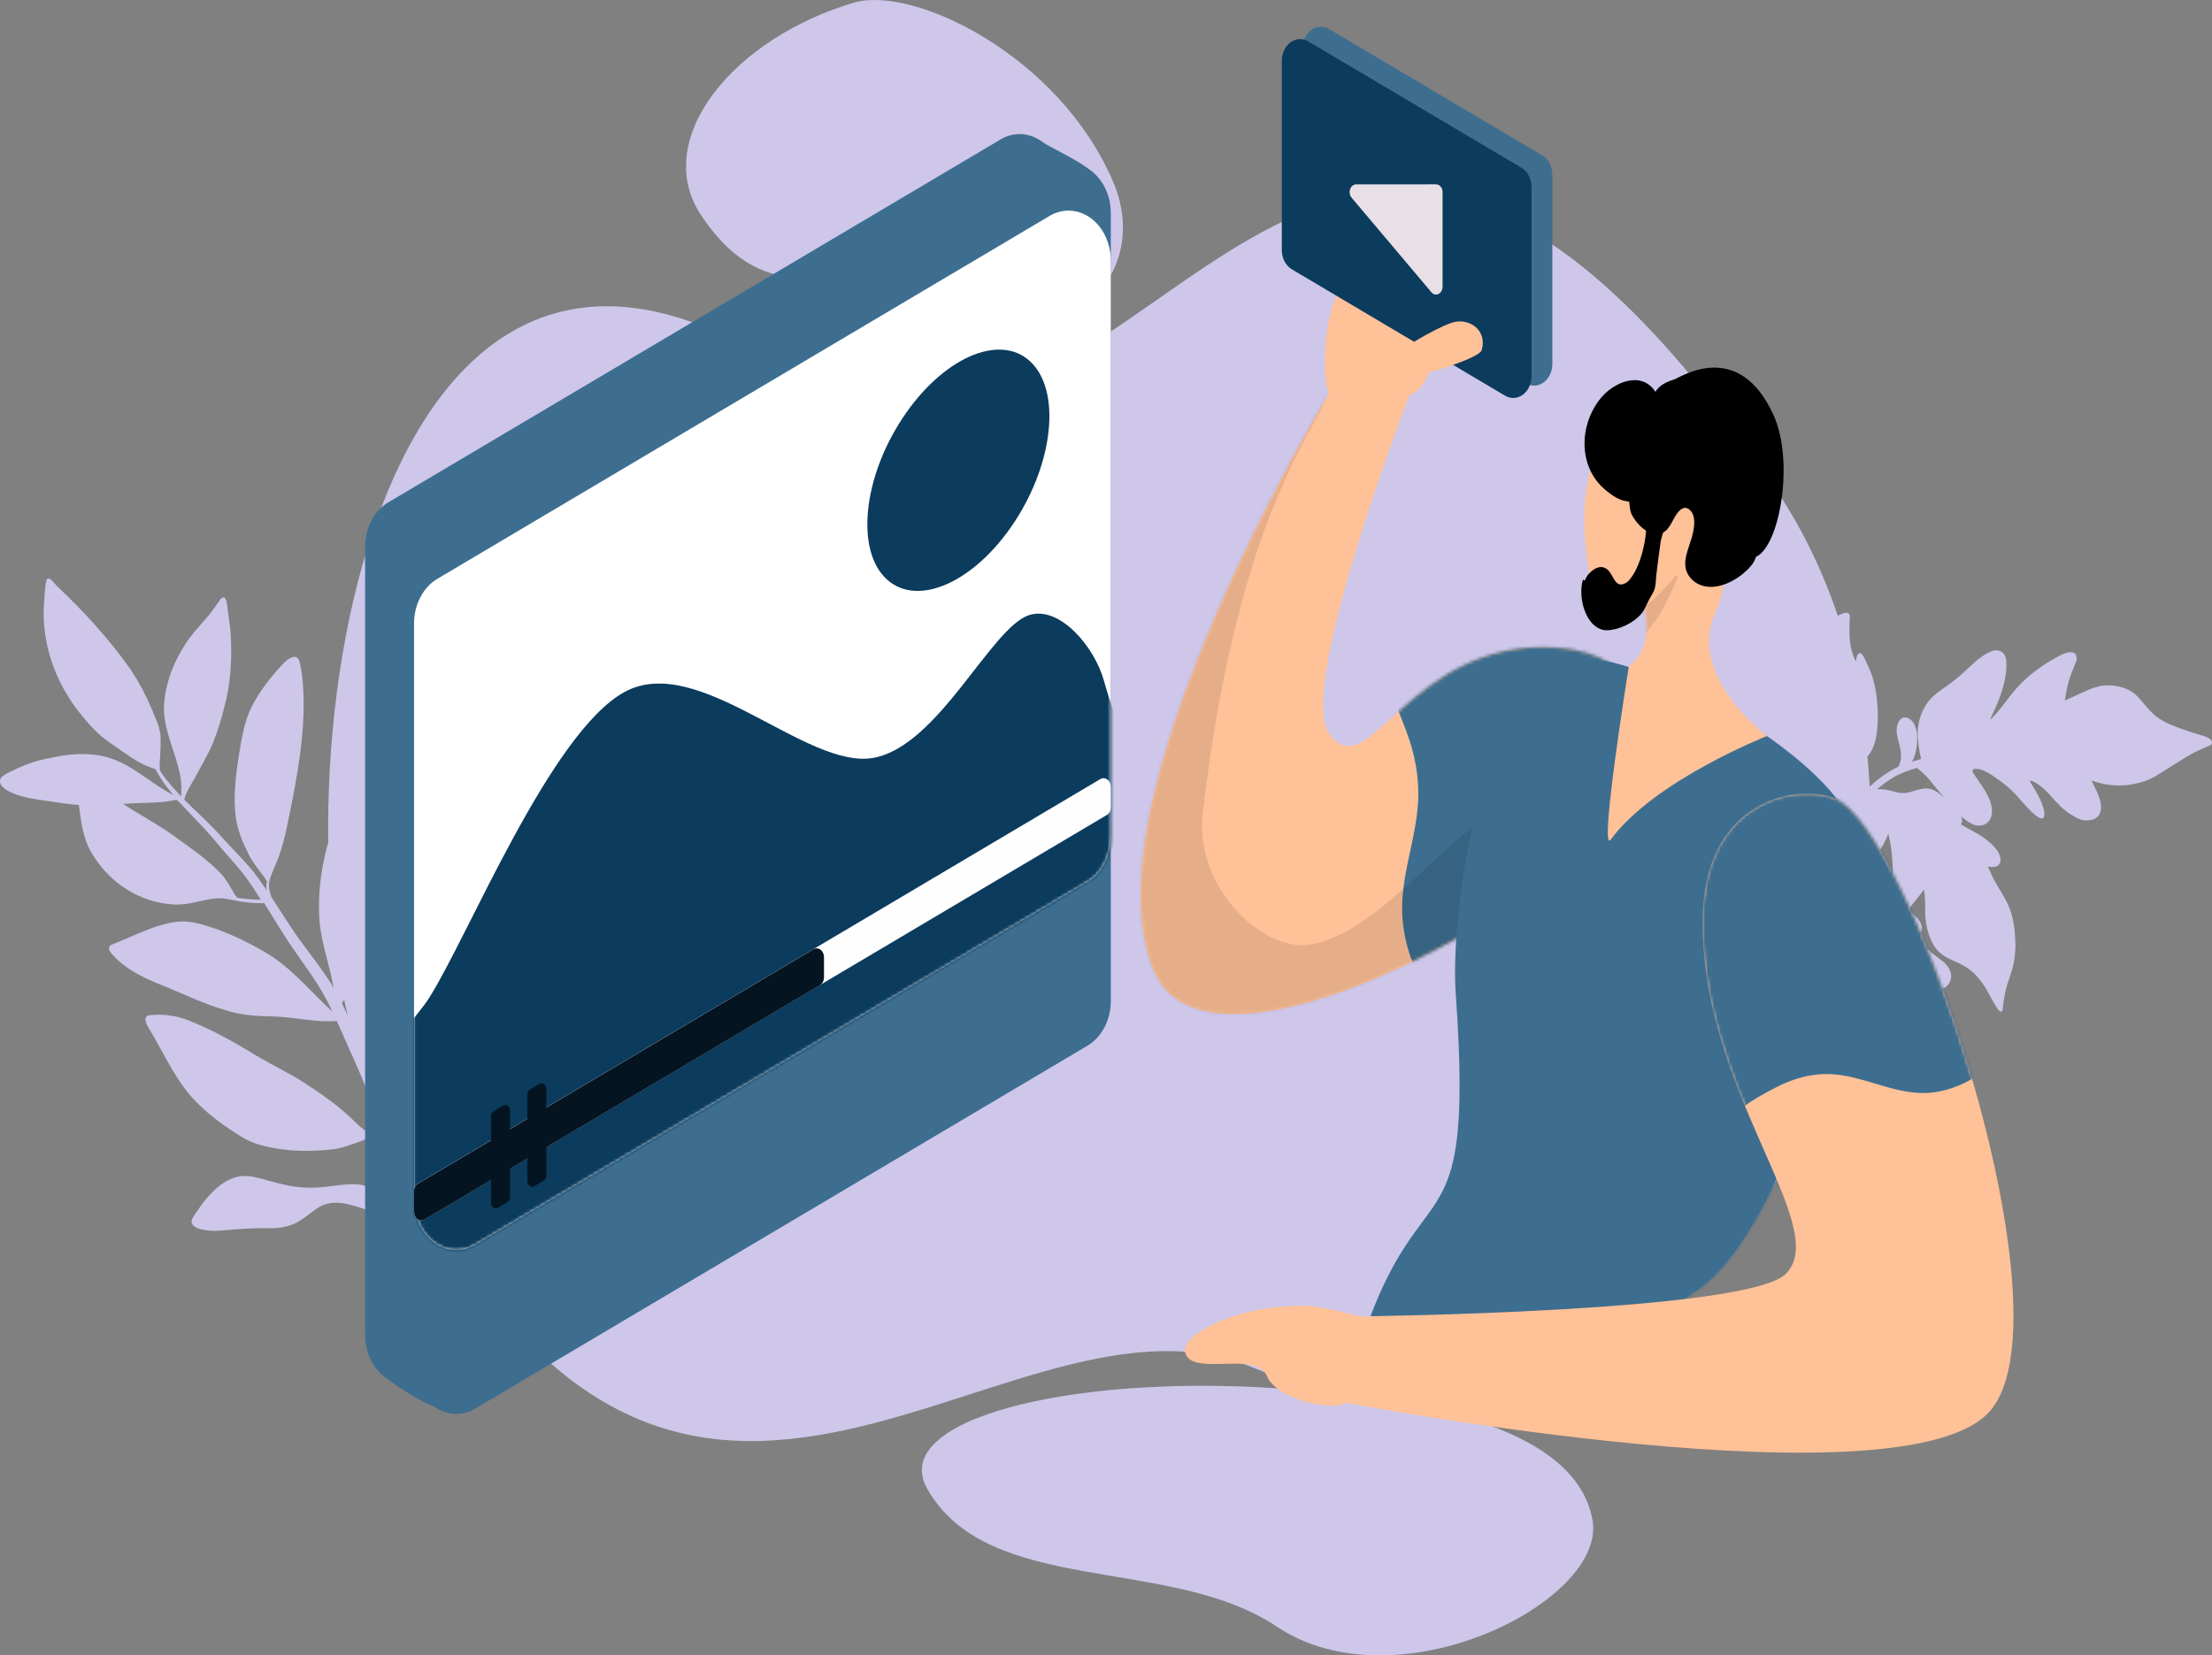 <svg width="700" height="524" viewBox="0 0 700 524" fill="none" xmlns="http://www.w3.org/2000/svg">
<rect x="0" y="0" width="700" height="524" fill="#808080" stroke="none"/>
<path fill-rule="evenodd" clip-rule="evenodd" d="M403.263 439.396C337.767 435.198 281.083 449.495 293.424 471.265C312.855 505.505 370.24 492.216 404.051 514.896C442.004 540.345 508.274 507.013 503.983 481.353C498.364 447.82 435.059 441.436 403.263 439.396ZM270.295 0.828C231.817 12.153 205.947 44.236 221.892 68.173C246.983 105.815 273.666 74.807 302.029 94.452C333.866 116.493 365.386 88.557 352.343 57.751C335.294 17.501 288.975 -4.666 270.295 0.828Z" fill="#CEC7EA"/>
<path fill-rule="evenodd" clip-rule="evenodd" d="M396.069 432.711C554.593 497.766 642.307 272.089 561.256 153.81C408.178 -69.502 364.399 189.562 244.912 114.857C110.817 31.051 83.751 264.182 116.394 341.537C206.116 554.414 313.773 398.945 396.069 432.711Z" fill="#CEC7EA"/>
<path d="M123.487 356.089C124.695 353.733 126.158 351.773 127.352 349.194C127.388 349.12 127.406 348.996 127.442 348.922C131.568 344.774 136.501 339.955 140.308 335.042C146.3 327.25 150.828 318.546 154.594 309.745C159.344 299.371 162.284 287.969 163.239 276.219C163.418 271.366 165.515 260.143 160.857 258.052C156.803 257.569 149.3 265.564 146.4 268.668C135.516 280.858 126.824 295.393 122.477 310.559C121.19 315.259 120.799 320.24 121.334 325.142C121.869 330.043 123.315 334.742 125.569 338.899C126.396 340.804 127.495 343.152 127.54 345.257C127.452 346.501 127.16 347.714 126.682 348.826C126.603 348.907 126.531 348.999 126.47 349.099C126.45 349.144 126.437 349.194 126.433 349.245C126.43 349.297 126.435 349.348 126.449 349.397C125.712 350.868 124.889 352.277 123.987 353.613C123.757 354.01 123.544 354.456 123.313 354.853C122.901 353.096 122.489 351.34 122.007 349.558C119.702 342.211 116.419 335.388 113.241 328.514C111.637 324.854 109.965 321.17 108.204 317.585C110.823 313.293 113.683 309.175 115.887 304.737C120.403 295.636 124.212 286.241 126.791 276.627C129.929 263.816 134.462 250.457 132.812 237.859C132.131 235.309 131.108 231.031 127.951 231.04C127.255 231.141 126.642 231.663 126.081 232.16L122.451 235.439C119.208 238.247 116.187 241.351 113.819 244.948C104.438 259.064 99.708 277.227 101.204 292.599C102.022 299.504 104.373 305.91 105.576 312.69L105.593 312.74C105.151 311.975 104.709 311.207 104.231 310.515C100.383 304.535 95.696 299.126 91.848 293.146C89.855 290.132 87.897 287.043 85.904 284.028L85.887 283.978C85.437 282.469 85.035 281.282 85.104 279.87C85.324 277.468 87.026 274.418 88.103 271.493C90.541 264.875 91.456 258.064 92.891 251.349C94.986 240.127 96.632 228.831 95.932 217.791C95.817 215.141 95.477 212.513 94.917 209.945C94.266 206.406 91.331 208.148 89.344 210.358C85.513 214.48 82.006 219.021 79.5 224.005C77.365 228.467 76.562 233.273 75.776 237.956C74.668 244.916 73.733 252.025 74.605 258.733C75.183 262.593 76.579 266.179 78.273 269.566C79.59 272.558 81.625 274.979 83.52 277.523C83.878 277.869 84.062 278.586 84.474 278.907C84.32 279.55 84.259 280.22 84.295 280.888L84.438 281.854C83.005 279.778 81.591 277.752 80.071 275.777C76.378 271.331 72.366 267.554 68.686 263.332C65.364 259.801 61.708 256.543 58.298 253.112C58.309 253.001 58.333 252.893 58.37 252.79C58.484 252.35 58.623 251.92 58.784 251.501C59.854 249.096 61.407 246.863 62.615 244.507C64.248 241.432 66.02 238.406 67.376 235.233C68.719 231.835 69.846 228.322 70.747 224.725C73.01 216.869 73.419 208.92 73.044 201.172C72.904 198.423 72.397 195.85 72.131 193.449C72.019 192.35 71.853 191.259 71.633 190.182C71.482 189.737 71.281 189.143 70.726 189.12C69.998 189.123 69.606 189.941 69.236 190.462C68.3 191.826 67.347 193.141 66.378 194.407C63.702 197.634 60.648 200.639 58.454 204.211C54.44 210.487 51.943 217.65 51.859 224.583C52.021 229.906 53.941 234.679 55.443 239.478C56.276 242.298 57.179 245.143 57.319 247.892C57.424 249.278 57.355 250.69 57.355 252.126C55.438 250.052 53.176 247.682 51.403 245.137C51.058 244.647 50.756 244.117 50.503 243.555C50.583 243.328 50.604 243.078 50.563 242.836C50.504 242.302 50.504 241.761 50.566 241.227C50.689 238.181 51.039 235.085 50.709 232.14C50.29 229.467 49.07 227.119 48.129 224.695C46.249 220.202 43.994 215.945 41.396 211.988C34.539 202.327 26.905 193.956 18.381 185.836C17.59 185.294 15.652 182.08 14.732 183.495C14.094 186.096 14.165 188.82 13.891 191.42C13.185 203.876 17.504 215.377 24.298 224.493C26.416 227.161 28.518 229.779 31.006 232.1C33.562 234.445 36.558 236.292 39.361 238.29C42.009 240.188 44.798 241.963 47.959 243.043C48.354 243.197 48.758 243.312 49.169 243.386C50.765 246.468 52.717 249.27 54.966 251.713C46.793 247.675 40.104 239.947 30.038 238.936C25.466 238.356 20.655 238.866 15.907 239.919C12.264 240.578 8.695 241.718 5.267 243.319C3.626 244.215 1.746 244.764 0.377 246.107C-1.217 248.761 2.648 250.484 4.427 251.245C7.791 252.565 11.549 253.075 15.185 253.585C18.441 254.046 21.608 254.605 24.954 254.794C25.637 260.041 26.248 265.436 29.004 269.984C34.357 279.154 43.956 285.786 55.259 286.322C58.709 286.46 62.207 285.484 65.668 284.756C67.651 284.329 69.907 284.174 71.603 284.515C75.202 285.272 78.889 285.929 82.705 285.893C83.006 285.909 83.308 285.9 83.608 285.866C86.246 290.067 88.796 294.368 91.538 298.519C95.457 304.351 99.814 309.859 103.155 316.139C103.867 317.523 104.579 318.907 105.221 320.267C98.616 314.221 92.926 307.107 85.266 302.252C80.002 299.021 74.516 296.329 68.867 294.204C64.963 292.904 60.853 291.357 56.425 291.74C49.026 292.505 41.935 296.512 35.104 299.132C33.406 300.4 35.726 302.225 36.444 303.089C40.985 307.706 47.13 310.238 53.171 312.646C59.178 315.129 64.989 317.934 71.316 319.748C76.119 321.368 81.387 321.674 86.643 321.757C90.458 321.894 94.163 322.428 97.905 322.887C100.783 323.26 103.682 323.359 106.574 323.185C107.977 326.251 109.31 329.292 110.659 332.383C113.329 338.293 115.761 343.683 117.855 349.867C118.918 353.243 119.82 356.688 120.558 360.184C116.508 359.527 113.666 356.342 110.63 353.479C106.29 349.456 101.371 346.054 96.38 342.8C91.336 339.57 86.058 337.087 81.115 334.155C74.28 329.941 67.233 326.001 59.655 323.003C56.004 321.565 52.152 320.979 48.314 321.278C45.435 321.213 45.742 323.021 46.727 324.848C52 333.424 55.907 343.168 63.335 350.029C66.376 352.893 69.618 355.443 73.026 357.651C75.469 359.303 77.981 360.979 80.866 361.96C88.175 364.34 96.392 364.737 104.433 363.896C107.281 363.689 110.051 362.716 112.819 361.742C114.144 361.302 115.442 360.761 116.707 360.121L116.969 359.996C117.729 360.39 118.522 360.686 119.334 360.88C119.802 361.001 120.276 361.082 120.754 361.124C122.071 367.714 122.804 374.45 122.94 381.222C121.8 379.594 120.461 378.179 118.966 377.025C117.058 375.774 114.941 375.036 112.766 374.864C107.426 374.707 102.464 376.207 97.263 375.927C92.806 375.866 89.124 374.862 84.905 373.711C82.225 372.976 79.495 372.093 76.526 372.3C71.561 372.711 67.191 376.858 64.124 380.904C63.013 382.467 61.849 384.055 60.875 385.667C60.056 387.378 61.432 388.387 62.745 388.854C65.491 389.787 68.562 389.704 71.619 389.397C75.214 389.065 78.773 388.806 82.347 388.771C86.63 388.856 91.052 388.993 95.161 386.232C97.573 384.739 99.539 382.827 101.755 381.657C106.552 379.489 111.748 381.553 116.534 383.123C118.111 383.601 119.746 383.755 121.368 383.579C121.942 383.538 122.506 383.385 123.038 383.128C123.13 388.427 123.344 393.725 122.967 399.074C122.925 399.669 122.891 399.569 122.814 400.238L122.848 400.337C122.864 400.387 122.864 400.387 122.829 400.461L122.845 400.51C122.851 400.566 122.866 400.619 122.891 400.667C122.915 400.715 122.948 400.755 122.988 400.786C123.027 400.816 123.072 400.836 123.118 400.844C123.165 400.852 123.213 400.848 123.258 400.831C123.881 400.635 124.471 400.315 125.004 399.885C125.854 399.882 125.839 396.788 125.931 396.341C126.182 392.948 126.239 389.532 126.315 386.164C127.449 385.729 128.529 385.118 129.528 384.347C130.344 383.63 131.083 382.796 131.727 381.864C131.898 382.012 132.264 381.838 132.562 381.639C134.203 380.743 136.048 380.267 137.965 379.469C140.145 378.546 142.326 377.45 144.438 376.33C149.591 373.418 154.199 369.615 158.499 365.443C165.638 358.885 171.751 351.092 175.794 342.39C177.115 339.291 178.576 336.068 178.581 332.849C178.537 332.181 178.599 331.289 177.961 331.019C177.323 330.748 176.552 331.345 175.873 331.495C174.661 331.951 173.429 332.327 172.182 332.62C167.591 333.598 162.964 334.653 158.666 337.216C149.81 342.294 140.027 355.223 137.31 364.788C135.94 369.002 135.61 373.41 133.794 377.203C132.704 379.271 131.412 381.178 129.944 382.885C129.153 383.777 127.999 384.5 126.517 385.148L126.412 385.198C126.429 383.812 126.429 382.375 126.446 380.991C126.116 372.472 125.229 364.106 123.487 356.089ZM75.266 284.206C75.182 284.173 75.094 284.156 75.006 284.157C74.908 283.687 74.236 283.318 74.068 282.823C72.709 280.426 71.386 277.953 69.397 276.028C65.302 271.831 60.485 268.553 55.739 265.125C51.184 261.722 46.117 258.963 41.26 255.933L38.937 254.454C40.308 254.376 41.627 254.322 42.998 254.242C47.076 254.081 51.169 254.143 55.308 253.264C55.43 253.264 55.534 253.214 55.656 253.214C55.777 253.213 55.863 253.287 55.984 253.287L56.089 253.237C58.126 255.484 60.303 257.607 62.325 259.805C65.289 262.817 67.632 265.608 70.299 268.818C73.105 272.078 75.726 274.794 78.251 278.302C79.752 280.402 81.165 282.602 82.509 284.777C80.086 284.78 77.666 284.589 75.266 284.206Z" fill="#CEC7EA"/>
<path d="M559.584 171.706C560.185 172.635 560.742 173.615 561.343 174.544C562.663 176.681 564.081 178.729 565.593 180.679C567.71 183.195 570.037 185.452 572.537 187.414C575.749 189.895 578.641 192.096 580.134 195.983L580.225 195.881C581.082 195.019 585.611 192.363 585.366 195.321C585.22 199.027 585.072 202.52 585.97 205.903C586.282 207.115 586.722 208.276 587.279 209.357C587.354 208.877 587.456 208.403 587.584 207.939C587.716 207.468 587.894 206.945 588.301 206.805C589.481 206.329 590.468 209.503 590.978 210.428C593.58 215.639 594.275 221.717 594.242 227.549C594.152 232.371 593.39 238.276 589.45 240.694C588.183 241.484 586.044 241.651 585.092 242.191C582.554 243.454 585.401 245.811 587.651 247.665C588.677 248.474 589.749 249.196 590.86 249.827C593.639 247.001 596.766 244.694 600.132 242.985C600.318 242.873 600.516 242.793 600.722 242.747C601.341 241.629 601.647 240.306 601.596 238.969C601.622 237.008 600.643 234.682 600.302 232.386C599.721 228.859 601.872 225.247 604.997 228.147C607.344 230.641 606.849 235.922 606.012 238.906C605.761 239.711 605.432 240.479 605.033 241.195C605.214 241.097 605.441 241.054 605.622 240.957L607.939 240.267C607.891 240 607.843 239.839 607.795 239.572C607.257 237.22 606.943 234.804 606.86 232.369C606.776 228.494 608.198 224.74 610.311 221.92C612.698 219.113 615.87 217.455 618.582 215.246C622.56 212.246 625.843 207.783 630.516 206.035C632.514 205.384 634.574 206.38 634.873 209.046C635.124 211.549 634.739 214.024 634.17 216.385C633.205 220.265 631.601 223.904 629.949 227.382C629.905 227.539 629.815 227.641 629.77 227.798C629.828 227.717 629.908 227.664 629.996 227.649C632.48 225.377 634.769 221.928 637.11 219.065C640.396 215.028 644.419 211.869 648.721 209.256C650.534 208.279 654.696 205.393 656.624 206.86C656.893 207.174 657.074 207.577 657.144 208.017C657.213 208.456 657.167 208.91 657.012 209.318C655.945 212.027 654.876 214.523 654.264 217.147C653.92 218.653 653.646 220.181 653.443 221.723C654.532 221.243 655.62 220.762 656.754 220.231C659.792 218.832 662.783 217.272 666.105 216.947C669.429 216.834 673.125 217.481 675.882 219.941C678.549 222.503 680.31 225.554 683.336 227.495C686.27 229.433 690.337 230.734 693.856 231.902C695.044 232.275 696.323 232.652 697.511 233.025C698.289 233.326 699.111 233.577 699.664 234.237C700.588 235.554 699.408 236.029 698.5 236.305C697.275 236.832 696.051 237.36 694.872 237.942C692.152 239.302 689.075 241.388 686.222 243.114C683.778 244.699 681.29 246.441 678.519 247.321C673.816 248.908 668.852 249.063 664.085 247.773C663.353 247.527 662.577 247.332 661.891 247.036C662.031 247.414 662.263 247.795 662.403 248.173C663.611 250.668 665.142 253.442 664.851 256.346C664.334 259.399 661.425 260.008 659.052 259.581C657.683 259.306 656.445 258.454 655.253 257.763C652.916 256.33 650.798 254.005 649.14 252.126C647.574 250.357 645.551 248.461 643.858 247.588C643.125 247.236 642.577 246.999 642.353 247.254C642.435 247.471 642.544 247.673 642.677 247.852C644.298 250.525 646.055 253.257 646.815 256.474C646.965 257.059 647.002 257.677 646.923 258.282C646.137 261.746 639.171 252.783 638.067 251.671C636.592 250.118 635.008 248.715 633.335 247.476C630.628 245.496 627.416 243.014 624.687 243.421C623.734 243.854 624.333 244.571 625.534 246.324C627.845 249.717 631.35 254.121 630.118 258.625C629.233 261.236 626.369 261.901 624.219 260.901C622.904 260.227 621.67 259.35 620.549 258.293L620.829 258.942C621.02 259.799 620.889 260.482 620.484 260.941C623.875 263.006 628.356 264.803 631.307 268.332C632.597 269.77 634.035 272.435 632.273 273.998C631.731 274.398 631.047 274.419 630.364 274.441C629.936 274.414 629.51 274.359 629.087 274.276C629.832 275.901 630.44 277.573 631.32 279.046C632.618 281.332 634.79 284.561 635.912 287.476C637.173 290.663 637.616 294.131 637.74 297.531C637.961 301.122 637.498 304.726 636.384 308.076C635.5 310.793 634.7 312.878 634.27 315.616C634.143 316.617 633.925 317.613 633.844 318.672C633.763 319.731 633.593 320.994 632.443 319.721C630.32 316.866 629.241 313.687 627.165 310.994C620.7 301.894 613.999 306.149 610.485 296.069C609.672 293.765 609.246 291.296 609.231 288.799C609.302 286.382 609.187 283.963 608.887 281.57C607.314 283.78 605.466 285.762 603.893 287.97L603.714 288.174C604.234 288.503 604.739 288.862 605.228 289.252C606.237 290.04 607.295 290.99 607.854 292.289C608.552 293.859 608.114 295.642 607.169 296.818C607.353 297.039 607.491 297.311 607.723 297.586C608.231 298.299 609.246 299.618 609.522 299.949C611.319 301.994 613.608 303.16 615.538 304.945C617.468 306.731 618.274 309.897 616.334 311.876C615.498 312.777 614.425 313.308 613.297 313.381C612.888 313.433 612.476 313.432 612.067 313.377C611.832 313.882 611.624 314.404 611.445 314.94C610.382 318.073 610.144 321.669 610.316 325.336C610.914 330.667 613.976 336.323 617.119 341.028C618.213 342.559 619.233 344.165 620.172 345.835C620.682 346.76 621.468 347.91 620.931 348.946C620.662 349.357 620.116 349.439 619.661 349.524C618.661 349.69 617.659 349.75 616.659 349.917C612.498 350.436 608.292 349.936 604.3 348.448C601.969 347.546 599.545 346.533 597.703 344.539C594.529 341.37 594.652 335.224 594.108 330.797C593.961 329.23 593.624 327.696 593.107 326.243C592.509 324.802 591.728 323.478 590.791 322.319C590.782 323.538 590.609 324.747 590.279 325.902C589.037 329.239 586.182 326.138 585.07 324.178C582.143 318.263 582.303 311.323 580.784 304.995C580.021 301.46 579.525 297.3 576.338 297.473C574.516 297.496 572.656 298.312 571.116 299.196C570.388 299.622 569.691 300.123 569.036 300.692C568.99 300.743 568.899 300.739 568.808 300.734C567.315 306.394 566.186 312.176 564.921 317.898C563.658 323.833 562.395 329.768 561.269 335.762C562.821 336.071 564.349 336.532 565.837 337.138C567.118 337.728 568.358 338.686 569.055 340.15C569.525 341.076 569.844 342.098 569.995 343.163C570.41 343.66 571.007 344.164 571.559 344.72C572.384 345.532 573.127 346.456 573.772 347.473C575.622 350.315 577.073 354.36 575.923 357.701L575.969 357.756C576.946 360.425 577.335 363.344 577.099 366.24C576.943 368.885 576.329 371.402 575.944 373.983C575.476 377.303 576.01 380.775 576.501 384.404C576.388 386.784 574.363 384.677 573.626 383.794C572.152 382.137 570.859 380.379 569.431 378.67C567.263 375.866 564.779 373.419 562.52 370.61C560.739 368.313 559.2 365.766 557.937 363.028C557.517 362.001 557.143 361.031 556.814 360.007C556.037 364.427 555.169 368.841 554.255 373.201C553.753 375.869 553.109 378.496 552.327 381.068C551.387 383.878 550.256 386.592 548.944 389.185C547.2 392.552 545.459 396.132 543.026 398.884C542.074 399.318 541.42 397.697 542.05 396.877C543.176 395.337 544.225 393.721 545.191 392.036C547.252 388.524 549.973 382.55 550.854 379.514C553.05 371.129 554.422 362.388 556.069 353.766C558.869 337.189 562.216 320.743 565.929 304.42C565.989 304.061 566.077 303.71 566.192 303.371C563.166 301.323 558.491 298.351 556.451 294.651C556.328 294.914 556.177 295.156 556.002 295.373C555.075 297.126 553.806 298.588 552.302 299.636C550.798 300.684 549.103 301.287 547.361 301.395C544.859 301.757 542.216 301.636 539.879 300.203C538.871 299.626 537.818 299.101 536.945 298.265C536.254 297.543 536.382 296.542 537.151 296.098C538.103 295.558 538.739 295.375 539.553 294.67C539.916 294.358 540.196 293.929 540.36 293.434C538.304 292.757 536.246 291.867 534.189 291.189C532.451 290.367 528.75 289.19 528.226 286.885C528.03 285.497 529.114 284.486 530.158 284.163C530.275 284.114 530.398 284.084 530.522 284.074C530.328 283.884 530.112 283.731 529.88 283.62C528.714 282.799 527.489 282.105 526.217 281.548C523.792 280.43 521.366 279.205 519.342 277.203C518.146 275.981 516.72 274.59 516.383 272.718C516.19 271.543 516.957 270.888 517.775 270.608C517.621 268.957 517.393 267.318 517.09 265.697C516.177 260.848 514.254 256.348 511.496 252.608C508.859 248.404 504.665 243.387 504.204 238.114C504.096 236.414 504.714 234.425 506.497 234.984C511.39 236.854 516.15 239.191 520.995 241.005C523.83 242.09 526.573 243.17 529.363 244.306C531.422 245.196 533.615 245.933 535.632 247.192C538.889 249.622 541.16 253.597 542.385 257.79C543.458 255.718 544.713 253.548 546.947 253.81C548.775 254.317 549.707 256.694 550.409 258.476C551.035 260.138 551.422 261.912 551.553 263.726C551.721 266.969 551.566 269.718 552.324 272.724C552.457 273.227 552.629 273.714 552.839 274.18C553.489 272.979 554.041 271.708 554.487 270.384C554.797 269.496 555.107 268.503 555.417 267.615C555.637 266.83 556.083 265.896 556.86 266.091C559.145 266.832 560.011 271.645 560.353 274.047C561.332 280.986 559.805 287.97 556.765 293.77C558.251 296.703 561.645 299.085 564.488 301.125L566.277 302.321C568.38 293.826 571.307 285.58 574.417 277.555C574.727 276.668 575.128 275.785 575.484 274.847C575.209 274.728 574.934 274.503 574.66 274.385C573.516 273.855 572.419 273.486 571.276 273.063C569.589 272.584 567.926 271.995 566.295 271.296C562.724 269.436 559.643 266.483 556.879 263.281C555.819 262.012 554.714 260.795 553.609 259.577C553.102 258.971 552.319 258.14 552.176 257.337C552.073 257.141 552.009 256.921 551.987 256.692C552.026 256.005 552.661 255.715 553.161 255.685C553.492 255.609 553.826 255.553 554.162 255.519C555.209 255.408 556.3 255.246 557.393 255.19C563.132 255.135 570.213 257.315 572.875 264.067C573.715 266.121 574.152 268.954 574.894 270.259C575.449 271.133 575.865 271.735 576.506 272.083C578.801 266.594 581.575 261.407 584.783 256.605C584.058 256.03 583.291 255.533 582.491 255.121C579.014 253.583 575.277 253.411 571.801 251.873C569.076 250.695 566.489 249.115 564.098 247.169C561.711 245.256 559.368 243.186 557.521 240.662C555.858 238.252 555.329 235.417 558.235 234.384C559.461 234.069 560.695 234.497 561.929 234.818C563.618 235.267 565.217 235.711 567.13 235.693C567.221 235.697 567.357 235.65 567.448 235.655C567.128 235.481 566.806 235.201 566.485 235.027C563.707 233.131 561.025 231.042 558.453 228.772C557.35 227.767 556.247 226.762 555.234 225.654C554.267 224.603 553.345 223.394 553.057 221.895C552.816 220.558 553.308 219.467 554.491 219.309C555.72 219.207 556.955 219.741 558.096 220.058C559.786 220.507 561.247 220.892 562.799 221.175C561.42 219.946 559.952 218.817 558.619 217.536C556.248 215.19 554.126 212.51 552.3 209.557C551.791 208.738 547.53 201.436 550.134 202.245C552.609 203.843 554.54 205.629 557.1 206.595C557.466 206.718 557.786 206.892 558.152 207.014C555.763 200.275 557.27 195.996 558.02 188.817C558.334 185.955 558.413 183.064 558.255 180.184C558.136 177.314 557.56 174.319 557.988 171.472C558.103 171.356 558.238 171.269 558.382 171.218C558.527 171.166 558.679 171.151 558.83 171.173C558.98 171.195 559.124 171.254 559.254 171.345C559.384 171.437 559.497 171.56 559.584 171.706ZM600.023 245.58C597.91 246.765 595.896 248.182 594.006 249.812C595.586 249.769 597.165 249.967 598.703 250.399C599.936 250.721 600.804 251.026 602.125 251.033C604.586 251.146 606.985 249.506 609.673 249.576C611.814 249.621 613.695 251.033 615.35 252.593L615.442 252.703L612.677 249.395C611.295 247.74 610.094 246.094 608.67 244.809C608.025 244.143 607.292 243.685 606.603 243.07C604.36 243.711 602.16 244.55 600.023 245.58ZM575.008 282.141C573.586 285.894 572.3 289.493 571.151 293.048C571.6 293.016 572.043 292.911 572.469 292.737C573.864 292.348 575.186 291.654 576.366 290.689C578.717 288.887 579.908 284.858 582.301 282.687C583.658 281.689 585.342 281.607 586.982 281.576C588.715 281.628 590.44 281.867 592.136 282.29C593.964 282.799 595.702 283.62 597.53 284.234C597.785 284.32 598.044 284.385 598.306 284.429C598.603 282.348 598.811 280.252 598.928 278.146C599.056 274.947 598.903 271.74 598.471 268.579C598.272 267.001 597.968 265.444 597.56 263.923C596.931 265.575 596.152 267.14 595.237 268.59C594.556 269.686 593.821 270.732 593.035 271.724C593.175 272.101 593.362 272.534 593.501 272.914C593.963 273.991 594.573 274.969 595.306 275.808C597.376 277.865 596.886 279.062 594.618 280.019C592.884 280.893 590.981 281.191 589.115 280.88C587.016 280.572 584.915 279.945 583.08 278.588C582.071 277.905 581.241 276.807 580.277 276.073C579.542 275.403 578.587 275.624 577.453 276.049C576.535 278.02 575.718 280.054 575.007 282.141H575.008Z" fill="#CEC7EA"/>
<path fill-rule="evenodd" clip-rule="evenodd" d="M348.281 58.824C348.281 53.27 333.626 47.696 329.681 44.796C327.733 43.373 325.51 42.566 323.224 42.451C320.938 42.337 318.666 42.919 316.624 44.143L122.954 158.971C120.729 160.283 118.856 162.304 117.547 164.809C116.237 167.314 115.543 170.201 115.541 173.148V422.437C115.535 425.157 116.117 427.833 117.229 430.211C118.342 432.589 119.95 434.59 121.899 436.023C125.844 438.922 138.629 448.067 142.811 445.588C189.393 417.969 298.097 339.95 328.629 321.847C330.861 320.528 332.737 318.496 334.047 315.98C335.357 313.464 336.047 310.565 336.041 307.608C336.041 267.974 348.281 119.284 348.281 58.824Z" fill="#3D6E90"/>
<path fill-rule="evenodd" clip-rule="evenodd" d="M351.524 67.498C351.527 64.787 350.943 62.119 349.829 59.751C348.715 57.383 347.108 55.393 345.161 53.971C343.213 52.55 340.991 51.743 338.706 51.63C336.422 51.516 334.15 52.099 332.11 53.322L138.437 168.15C136.212 169.462 134.339 171.484 133.03 173.989C131.72 176.493 131.026 179.381 131.024 182.328V431.617C131.013 434.33 131.588 437.001 132.695 439.375C133.802 441.75 135.405 443.748 137.349 445.178C139.293 446.609 141.515 447.424 143.8 447.546C146.086 447.668 148.36 447.092 150.405 445.875L344.112 331.027C346.344 329.708 348.22 327.676 349.53 325.16C350.839 322.644 351.53 319.744 351.524 316.787V67.498Z" fill="#3D6E90"/>
<path fill-rule="evenodd" clip-rule="evenodd" d="M351.524 82.599C351.532 79.884 350.953 77.212 349.841 74.838C348.73 72.464 347.123 70.468 345.176 69.041C343.228 67.614 341.004 66.803 338.716 66.686C336.428 66.569 334.154 67.15 332.11 68.374L138.437 183.202C136.208 184.514 134.333 186.538 133.024 189.047C131.714 191.555 131.021 194.448 131.024 197.399V379.769C131.016 382.48 131.594 385.149 132.703 387.52C133.811 389.891 135.414 391.886 137.357 393.314C139.301 394.743 141.52 395.557 143.804 395.68C146.088 395.802 148.361 395.228 150.405 394.014L344.112 279.165C346.337 277.848 348.209 275.823 349.518 273.315C350.827 270.808 351.522 267.918 351.524 264.969V82.599Z" fill="white"/>
<mask id="mask0_344_68" style="mask-type:luminance" maskUnits="userSpaceOnUse" x="131" y="66" width="221" height="330">
<path d="M351.524 82.599C351.532 79.884 350.953 77.212 349.841 74.838C348.73 72.464 347.123 70.468 345.176 69.041C343.228 67.614 341.004 66.803 338.716 66.686C336.428 66.569 334.154 67.15 332.11 68.374L138.437 183.202C136.208 184.514 134.333 186.538 133.024 189.047C131.714 191.555 131.021 194.448 131.024 197.399V379.769C131.016 382.48 131.594 385.149 132.703 387.52C133.811 389.891 135.414 391.886 137.357 393.314C139.301 394.743 141.52 395.557 143.804 395.68C146.088 395.802 148.361 395.228 150.405 394.014L344.112 279.165C346.337 277.848 348.209 275.823 349.518 273.315C350.827 270.808 351.522 267.918 351.524 264.969V82.599Z" fill="white"/>
</mask>
<g mask="url(#mask0_344_68)">
<path fill-rule="evenodd" clip-rule="evenodd" d="M135.887 315.74C148.232 296.252 174.303 231.632 197.74 218.987C221.178 206.341 255.294 243.909 276.582 239.863C297.037 235.982 313.54 198.759 325.606 194.722C335.106 191.565 346.339 204.49 349.39 215.615C355.007 236.509 383.229 299.32 359.444 320.098C321.862 352.905 162.931 409.821 123.683 412.46C102.188 413.907 121.812 352.058 123.822 335.934C124.862 327.777 131.727 322.342 135.887 315.74Z" fill="#0B3B5D"/>
<path d="M321.004 165.271C333.543 146.23 335.773 123.447 325.984 114.383C316.196 105.319 298.096 113.407 285.557 132.447C273.017 151.488 270.788 174.271 280.576 183.335C290.365 192.399 308.465 184.311 321.004 165.271Z" fill="#0B3B5D"/>
</g>
<path fill-rule="evenodd" clip-rule="evenodd" d="M351.524 249.111C351.526 248.641 351.427 248.178 351.237 247.765C351.046 247.353 350.771 247.004 350.436 246.752C350.097 246.502 349.709 246.36 349.31 246.34C348.91 246.321 348.514 246.425 348.158 246.641L132.284 374.634C131.902 374.862 131.582 375.212 131.359 375.645C131.137 376.078 131.022 376.577 131.026 377.084V383.501C131.025 383.97 131.124 384.433 131.314 384.845C131.504 385.257 131.78 385.605 132.114 385.856C132.453 386.108 132.841 386.251 133.241 386.271C133.64 386.291 134.037 386.187 134.392 385.97L350.266 257.978C350.648 257.75 350.968 257.4 351.191 256.967C351.413 256.533 351.528 256.035 351.524 255.528V249.111Z" fill="#FFFEFF"/>
<path fill-rule="evenodd" clip-rule="evenodd" d="M260.756 302.961C260.755 302.491 260.654 302.029 260.461 301.618C260.269 301.206 259.992 300.86 259.656 300.61C259.319 300.362 258.935 300.221 258.539 300.2C258.143 300.178 257.749 300.278 257.395 300.489L132.302 374.658C131.915 374.884 131.589 375.236 131.363 375.672C131.136 376.108 131.018 376.61 131.021 377.122V383.539C131.017 384.01 131.116 384.475 131.309 384.887C131.502 385.299 131.782 385.644 132.121 385.888C132.458 386.137 132.842 386.279 133.238 386.301C133.634 386.323 134.028 386.223 134.382 386.012L259.476 311.845C259.86 311.615 260.184 311.262 260.41 310.827C260.636 310.392 260.756 309.891 260.756 309.38V302.961Z" fill="#051421"/>
<path fill-rule="evenodd" clip-rule="evenodd" d="M161.374 351.51C161.374 351.207 161.307 350.91 161.182 350.646C161.056 350.382 160.876 350.161 160.658 350.004C160.44 349.846 160.191 349.758 159.936 349.747C159.681 349.736 159.428 349.803 159.2 349.942L156.222 351.708C155.972 351.857 155.762 352.086 155.614 352.368C155.467 352.651 155.389 352.977 155.388 353.309V380.703C155.387 381.006 155.452 381.304 155.578 381.568C155.703 381.831 155.884 382.052 156.103 382.208C156.319 382.372 156.566 382.467 156.822 382.484C157.077 382.501 157.332 382.44 157.562 382.307L160.54 380.541C160.791 380.392 161.001 380.163 161.148 379.88C161.296 379.597 161.374 379.272 161.374 378.94V351.51ZM172.896 344.679C172.895 344.376 172.828 344.079 172.703 343.815C172.577 343.552 172.397 343.331 172.179 343.173C171.961 343.016 171.712 342.928 171.457 342.917C171.202 342.906 170.949 342.973 170.722 343.111L167.744 344.877C167.493 345.026 167.283 345.255 167.136 345.538C166.988 345.82 166.91 346.146 166.91 346.478V373.872C166.908 374.175 166.974 374.473 167.099 374.737C167.224 375.001 167.405 375.221 167.624 375.377C167.84 375.541 168.087 375.636 168.343 375.654C168.599 375.671 168.854 375.61 169.084 375.476L172.062 373.71C172.312 373.561 172.522 373.332 172.67 373.049C172.817 372.767 172.895 372.441 172.896 372.109V344.679Z" fill="#051421"/>
<path fill-rule="evenodd" clip-rule="evenodd" d="M520.767 246.521C512.984 274.484 384.389 352.276 365.153 307.352C354.294 281.975 366.069 239.743 381.518 202.253C398.747 160.44 420.541 124.514 420.541 124.514C418.124 118.729 419.329 102.958 422.044 95.864C426.158 85.088 432.491 91.48 437.741 87.726C444.492 82.912 426.652 54.849 440.353 54.776C448.462 54.707 456.234 102.267 452.157 117.717C450.704 123.256 445.95 125.27 445.95 125.27C445.95 125.27 410.327 217.544 420.548 232.101C433.204 250.148 445.84 201.932 492.622 204.963C521.377 206.831 525.052 231.168 520.767 246.521Z" fill="#FFC197"/>
<mask id="mask1_344_68" style="mask-type:luminance" maskUnits="userSpaceOnUse" x="360" y="54" width="163" height="268">
<path d="M520.767 246.521C512.984 274.484 384.389 352.276 365.153 307.352C354.294 281.975 366.069 239.743 381.518 202.253C398.747 160.44 420.541 124.514 420.541 124.514C418.124 118.729 419.329 102.958 422.044 95.864C426.158 85.088 432.491 91.48 437.741 87.726C444.492 82.912 426.652 54.849 440.353 54.776C448.462 54.707 456.234 102.267 452.157 117.717C450.704 123.256 445.95 125.27 445.95 125.27C445.95 125.27 410.327 217.544 420.548 232.101C433.204 250.148 445.84 201.932 492.622 204.963C521.377 206.831 525.052 231.168 520.767 246.521Z" fill="white"/>
</mask>
<g mask="url(#mask1_344_68)">
<path fill-rule="evenodd" clip-rule="evenodd" d="M432.93 211.967C439.027 214.896 442.738 225.341 445.169 231.84C447.742 238.707 449.178 246.15 448.768 253.716C448.153 265.105 443.835 275.665 443.711 287.093C443.622 295.596 446.148 304.319 450.198 311.311C452.088 314.581 454.458 317.421 457.196 319.698C473.401 333.096 496.93 318.414 510.862 307.277C526.541 294.744 540.559 276.055 544.953 253.704C551.772 219.05 530.573 185.994 502.853 177.088C491.877 173.633 480.359 173.369 469.278 176.318C456.103 179.76 443.449 187.046 434.085 198.686L432.93 211.967Z" fill="#3D6E90"/>
<path fill-rule="evenodd" clip-rule="evenodd" d="M404.155 114.65C407.784 116.64 420.87 119.633 420.103 124.315C418.504 134.32 392.033 159.27 380.613 257.492C377.882 281.044 400.091 301.907 415.141 298.914C433.455 295.27 450.303 274.096 465.487 262.187C470.881 257.95 475.542 252.795 480.536 247.977C482.436 246.172 485.065 244.009 487.03 246.859C489.527 250.496 489.993 255.861 490.625 260.296C491.957 269.55 493.078 278.85 493.988 288.194C495.852 307.289 496.519 328.858 485.864 344.889C474.109 362.616 453.499 368.318 435.852 372.602C403.154 380.542 364.03 384.814 341.355 349.706C337.06 343.1 333.763 335.646 331.199 327.911C324.008 306.187 322.343 281.771 323.841 258.642C325.572 231.714 331.632 205.158 343.52 181.993C357.371 155.061 376.75 135.351 399.325 119.483L404.155 114.65Z" fill="black" fill-opacity="0.1"/>
</g>
<path fill-rule="evenodd" clip-rule="evenodd" d="M426.037 441.481C446.627 360.918 467.169 405.958 460.679 314.556C458.619 285.962 470.842 199.781 510.085 209.63C543.731 218.076 580.063 245.359 584.667 258.951C594.008 286.395 566.95 391.71 535.026 409.641C508.127 430.697 494.808 461.6 426.037 441.481Z" fill="#3D6E90"/>
<mask id="mask2_344_68" style="mask-type:luminance" maskUnits="userSpaceOnUse" x="426" y="208" width="161" height="241">
<path d="M426.037 441.481C446.627 360.918 467.169 405.958 460.679 314.556C458.619 285.962 470.842 199.781 510.085 209.63C543.731 218.076 580.063 245.359 584.667 258.951C594.008 286.395 566.95 391.71 535.026 409.641C508.127 430.697 494.808 461.6 426.037 441.481Z" fill="white"/>
</mask>
<g mask="url(#mask2_344_68)">
<path fill-rule="evenodd" clip-rule="evenodd" d="M545.341 287.982C541.471 290.95 538.42 295.385 535.689 299.711C528.568 310.832 524.548 323.281 521.998 336.816C519.468 350.179 518.202 364.613 512.254 376.642C507.818 385.524 501.054 391.516 494.317 397.757C477.391 413.464 469.063 417.408 450.027 426.214C439.212 431.191 412.368 459.364 410.513 474.092C409.197 484.354 424.794 480.663 430.481 479.841C445.911 477.597 460.968 471.536 476.328 468.377C498.259 463.837 521.911 461.978 541.539 448.31C567.612 430.132 582.034 391.698 584.968 357.101C586.37 340.635 585.492 322.374 576.778 308.758L545.341 287.982Z" fill="#3D6E90"/>
</g>
<path fill-rule="evenodd" clip-rule="evenodd" d="M580.721 252.768C604.284 261.94 655.922 414.322 630.134 446.203C604.346 478.084 425.964 444.058 425.964 444.058C421.09 446.939 403.909 442.79 400.924 435.591C397.441 427.209 376.455 436.236 374.977 427.788C374.129 422.858 390.359 412.979 413.366 413.359C418.267 413.444 430.26 416.693 430.26 416.693C430.26 416.693 552.827 415.391 565.116 403.246C580.311 388.199 536.479 343.636 538.943 288.157C540.461 254.053 567.731 247.715 580.721 252.768Z" fill="#FFC197"/>
<mask id="mask3_344_68" style="mask-type:luminance" maskUnits="userSpaceOnUse" x="374" y="251" width="264" height="209">
<path d="M580.721 252.768C604.284 261.94 655.922 414.322 630.134 446.203C604.346 478.084 425.964 444.058 425.964 444.058C421.09 446.939 403.909 442.79 400.924 435.591C397.441 427.209 376.455 436.236 374.977 427.788C374.129 422.858 390.359 412.979 413.366 413.359C418.267 413.444 430.26 416.693 430.26 416.693C430.26 416.693 552.827 415.391 565.116 403.246C580.311 388.199 536.479 343.636 538.943 288.157C540.461 254.053 567.731 247.715 580.721 252.768Z" fill="white"/>
</mask>
<g mask="url(#mask3_344_68)">
<path fill-rule="evenodd" clip-rule="evenodd" d="M544.967 358.922C547.425 351.687 556.226 347.267 561.702 344.371C567.488 341.306 573.762 339.588 580.143 340.059C589.748 340.766 598.663 345.866 608.301 345.99C615.471 346.078 622.823 343.067 628.711 338.25C631.465 336.002 633.856 333.185 635.771 329.934C647.038 310.693 634.609 282.822 625.19 266.322C614.589 247.756 598.801 231.17 579.943 226.005C550.705 217.986 522.871 243.19 515.415 276.078C512.523 289.101 512.323 302.758 514.832 315.892C517.761 331.508 523.93 346.498 533.765 357.581L544.967 358.922Z" fill="#3D6E90"/>
</g>
<path fill-rule="evenodd" clip-rule="evenodd" d="M515.466 210.85C515.466 210.85 523.499 206.371 520.323 192.412C519.601 189.145 511.559 201.857 507.596 195.89C502.194 187.707 496.227 150.688 508.911 138.798C516.78 131.431 533.716 133.125 539.402 142.22C545.087 151.315 549.177 180.688 543.026 193.37C533.244 213.603 559.153 232.987 559.153 232.987C559.153 232.987 523.458 247.064 509.766 265.727C505.749 271.208 515.466 210.85 515.466 210.85Z" fill="#FFC197"/>
<mask id="mask4_344_68" style="mask-type:luminance" maskUnits="userSpaceOnUse" x="501" y="134" width="59" height="133">
<path d="M515.466 210.85C515.466 210.85 523.499 206.371 520.323 192.412C519.601 189.145 511.559 201.857 507.596 195.89C502.194 187.707 496.227 150.688 508.911 138.798C516.78 131.431 533.716 133.125 539.402 142.22C545.087 151.315 549.177 180.688 543.026 193.37C533.244 213.603 559.153 232.987 559.153 232.987C559.153 232.987 523.458 247.064 509.766 265.727C505.749 271.208 515.466 210.85 515.466 210.85Z" fill="white"/>
</mask>
<g mask="url(#mask4_344_68)">
<path fill-rule="evenodd" clip-rule="evenodd" d="M517.949 193.746C519.114 193.353 520.213 192.214 521.184 191.402C523.402 189.594 525.507 187.6 527.483 185.433C528.226 184.561 528.973 183.666 529.779 182.822C529.958 182.601 530.452 181.955 530.777 182.04C531.102 182.126 530.67 183.347 530.606 183.504C530.08 185.222 528.266 188.725 527.493 190.309C524.398 196.832 519.483 202.694 515.889 203.671L517.949 193.746Z" fill="black" fill-opacity="0.1"/>
</g>
<path fill-rule="evenodd" clip-rule="evenodd" d="M515.53 158.75C512.748 158.665 510.101 156.846 507.897 154.968C499.423 147.758 499.602 134.612 506.548 126.05C510.738 120.908 519.529 117.236 523.877 124.058C525.145 121.763 527.895 120.704 529.989 120.035C531.642 119.516 550.152 107.01 561.231 131.364C567.876 145.918 563.274 172.817 555.662 176.289C555.057 178.446 553.397 180.011 551.914 181.303C547.828 184.884 541.159 187.597 536.392 184.26C535.819 183.852 535.294 183.356 534.83 182.784C531.371 178.524 534.745 173.372 535.726 168.761C536.25 166.331 536.644 163.299 534.813 161.478C533.326 160.053 531.906 160.954 530.799 162.432C529.121 164.684 528.257 168.161 525.498 168.888C521.524 169.927 517.506 165.527 516.155 162.381C515.875 161.712 515.53 158.75 515.53 158.75Z" fill="black"/>
<path fill-rule="evenodd" clip-rule="evenodd" d="M491.251 55.321C491.249 54.044 490.947 52.794 490.379 51.709C489.811 50.624 489 49.747 488.037 49.177L420.599 9.194C419.717 8.672 418.737 8.426 417.752 8.479C416.767 8.532 415.81 8.882 414.971 9.497C414.133 10.111 413.44 10.97 412.96 11.991C412.479 13.011 412.226 14.161 412.225 15.33V75.214C412.225 76.488 412.523 77.737 413.088 78.821C413.653 79.905 414.461 80.781 415.422 81.35L482.859 121.334C483.742 121.86 484.723 122.109 485.71 122.058C486.696 122.008 487.656 121.659 488.497 121.045C489.338 120.431 490.032 119.572 490.514 118.55C490.997 117.528 491.25 116.376 491.251 115.205V55.321Z" fill="#3D6E90"/>
<path fill-rule="evenodd" clip-rule="evenodd" d="M484.659 59.23C484.656 57.953 484.354 56.702 483.786 55.617C483.219 54.532 482.407 53.656 481.444 53.086L414.008 13.102C413.126 12.58 412.146 12.334 411.161 12.387C410.176 12.441 409.219 12.791 408.38 13.405C407.542 14.02 406.849 14.878 406.369 15.899C405.888 16.92 405.635 18.069 405.634 19.238V79.122C405.634 80.396 405.932 81.645 406.497 82.73C407.061 83.814 407.87 84.689 408.831 85.259L476.268 125.242C477.151 125.768 478.132 126.018 479.119 125.967C480.105 125.917 481.065 125.568 481.906 124.954C482.747 124.34 483.441 123.481 483.923 122.459C484.405 121.436 484.659 120.285 484.66 119.114L484.659 59.23Z" fill="#0B3B5D"/>
<path fill-rule="evenodd" clip-rule="evenodd" d="M429.188 58.351C428.777 58.349 428.375 58.49 428.031 58.757C427.687 59.024 427.416 59.405 427.253 59.852C427.099 60.306 427.06 60.802 427.139 61.282C427.218 61.761 427.413 62.203 427.7 62.554C433.917 69.913 446.76 85.12 452.977 92.514C453.268 92.86 453.64 93.095 454.044 93.19C454.448 93.285 454.867 93.236 455.248 93.048C455.62 92.848 455.936 92.527 456.16 92.123C456.384 91.718 456.507 91.246 456.513 90.762V60.814C456.514 60.49 456.46 60.168 456.355 59.868C456.25 59.568 456.097 59.296 455.903 59.066C455.71 58.837 455.48 58.654 455.227 58.53C454.974 58.406 454.703 58.342 454.429 58.342C449.403 58.33 436.41 58.361 429.188 58.351Z" fill="#E9DFE6"/>
<path fill-rule="evenodd" clip-rule="evenodd" d="M442.656 111.961C444.737 109.161 457.235 102.415 460.515 101.873C465.747 100.962 470.67 105.025 468.857 110.924C468.135 113.194 452.307 118.408 447.953 118.593C446.171 118.659 441.825 113.07 442.656 111.961Z" fill="#FFC197"/>
<path fill-rule="evenodd" clip-rule="evenodd" d="M501.553 183.745C501.884 182.764 502.437 181.911 503.151 181.28C504.816 179.614 507.014 178.655 508.912 180.506C510.71 182.291 511.176 186.358 514.406 184.577C514.808 184.355 515.178 184.061 515.504 183.705C518.435 180.347 520.033 174.714 520.699 170.051C520.965 168.104 520.932 166.091 521.265 164.16C521.365 163.592 521.631 162.47 522.297 162.77C523.396 163.256 524.328 164.413 525.427 164.973C525.76 165.14 526.459 165.228 526.626 165.669C527.059 166.916 525.76 169.972 525.56 171.259C525.028 174.698 524.629 178.181 524.195 181.64C523.995 183.16 524.062 184.814 523.662 186.279C523.296 187.558 522.464 188.624 521.898 189.761C521.098 191.265 520.532 192.924 519.467 194.207C516.97 197.235 512.241 199.407 508.68 199.502C502.287 199.672 499.09 189.722 500.921 183.495L501.553 183.745Z" fill="black"/>
</svg>
